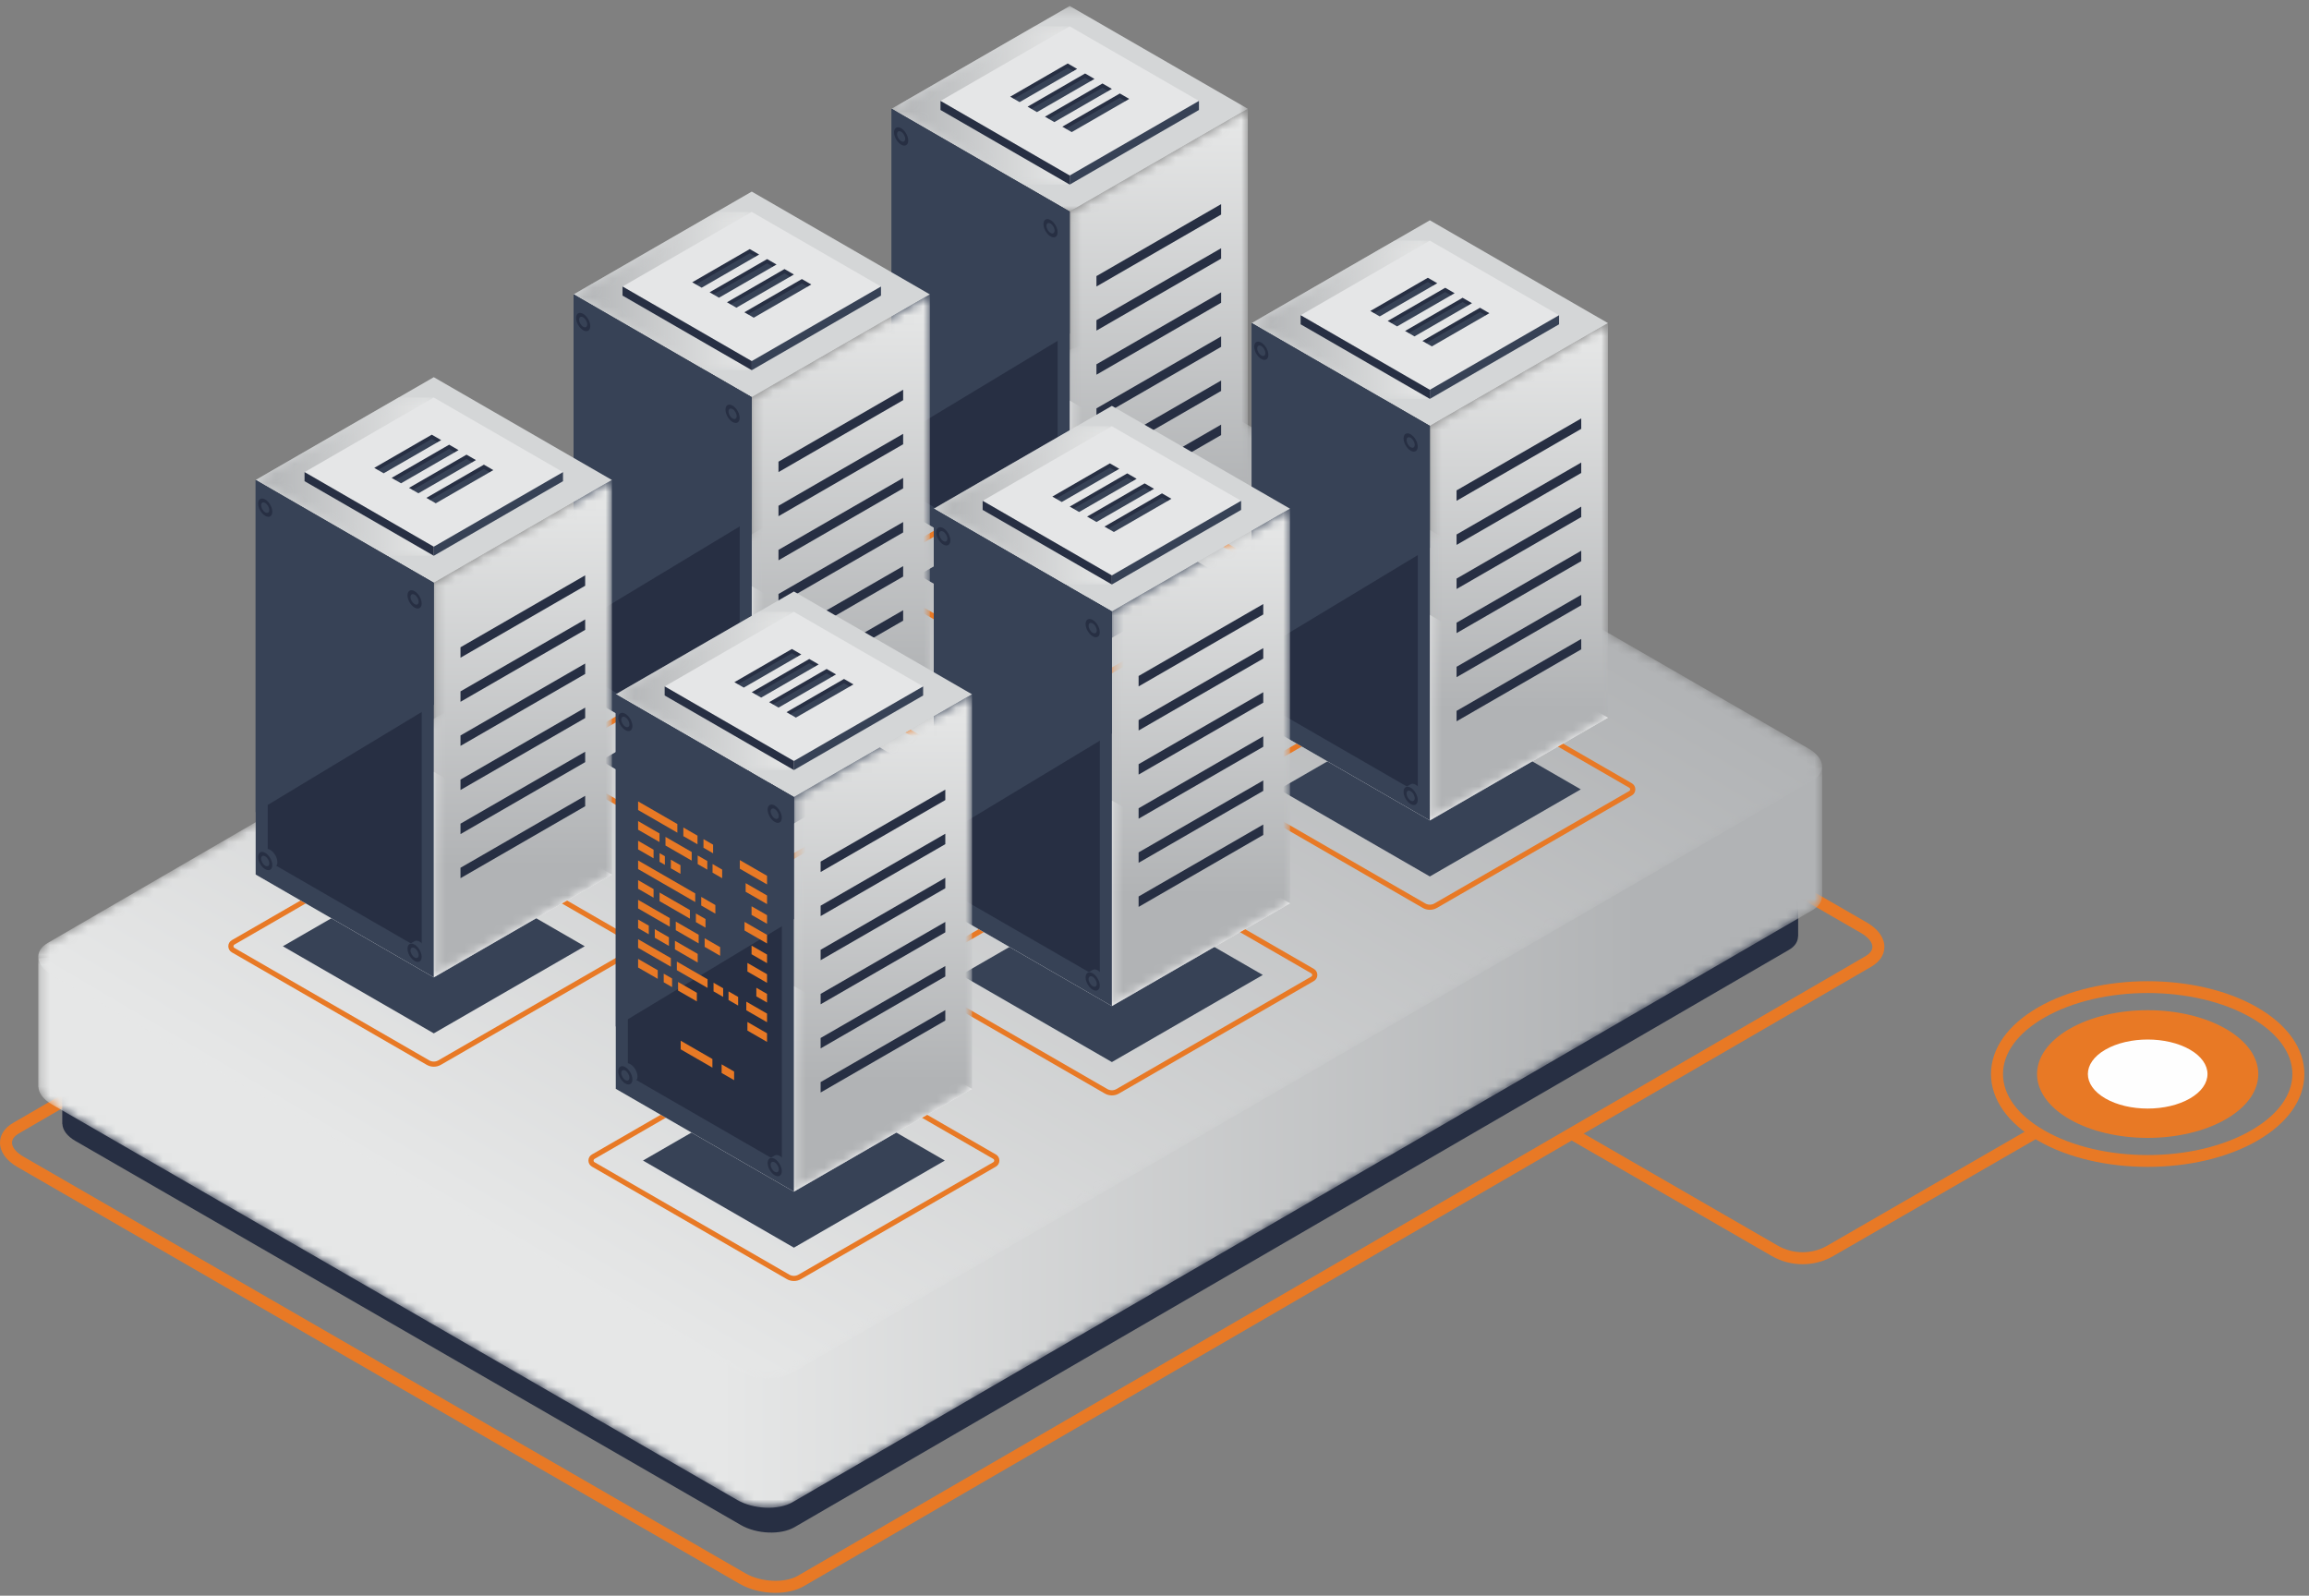 <?xml version="1.0" encoding="UTF-8"?>
<svg width="246px" height="170px" viewBox="0 0 246 170" version="1.1" xmlns="http://www.w3.org/2000/svg" xmlns:xlink="http://www.w3.org/1999/xlink">
    <rect x="0" y="0" width="246" height="170" fill="#808080" stroke="none"/>
    <!-- Generator: Sketch 51.3 (57544) - http://www.bohemiancoding.com/sketch -->
    <title>Group 5</title>
    <desc>Created with Sketch.</desc>
    <defs>
        <path d="M109.946,0.919 L25.145,50.223 L0.245,51.844 L0.245,65.544 L0.258,65.543 C0.286,66.193 0.759,66.871 1.684,67.404 L74.707,109.55 C76.45,110.555 79.085,110.664 80.594,109.794 L189.278,46.705 C189.963,46.31 190.28,45.78 190.279,45.225 L190.297,45.224 L190.297,31.524 L170.654,32.803 L115.832,1.163 C114.879,0.613 113.659,0.331 112.502,0.331 C111.544,0.331 110.629,0.524 109.946,0.919" id="path-1"></path>
        <linearGradient x1="89.816%" y1="50%" x2="38.123%" y2="50%" id="linearGradient-3">
            <stop stop-color="#B1B3B5" offset="0%"></stop>
            <stop stop-color="#E6E7E7" offset="100%"></stop>
        </linearGradient>
        <path d="M109.946,1.161 L1.261,64.249 C-0.248,65.12 -0.059,66.642 1.684,67.647 L74.707,109.792 C76.45,110.798 79.085,110.907 80.594,110.036 L189.278,46.948 C190.787,46.077 190.598,44.556 188.856,43.551 L115.832,1.406 C114.879,0.856 113.658,0.574 112.502,0.574 C111.543,0.574 110.629,0.767 109.946,1.161" id="path-4"></path>
        <linearGradient x1="80.113%" y1="19.985%" x2="19.887%" y2="80.015%" id="linearGradient-6">
            <stop stop-color="#B1B3B5" offset="0%"></stop>
            <stop stop-color="#E6E7E7" offset="100%"></stop>
        </linearGradient>
        <polygon id="path-7" points="0.427 0.205 38.378 0.205 38.378 22.108 0.427 22.108"></polygon>
        <polygon id="path-9" points="0.234 11.25 0.234 53.288 19.209 42.337 19.209 0.298"></polygon>
        <linearGradient x1="49.999%" y1="77.663%" x2="49.999%" y2="2.121%" id="linearGradient-11">
            <stop stop-color="#B1B3B5" offset="0%"></stop>
            <stop stop-color="#E6E7E7" offset="100%"></stop>
        </linearGradient>
        <polygon id="path-12" points="19.403 17.314 14.416 17.314 0.427 9.24 15.649 0.455 19.402 0.455"></polygon>
        <linearGradient x1="-0%" y1="50%" x2="99.999%" y2="50%" id="linearGradient-14">
            <stop stop-color="#B1B3B5" offset="0%"></stop>
            <stop stop-color="#E6E7E7" offset="100%"></stop>
        </linearGradient>
        <polygon id="path-15" points="0.222 11.223 0.222 53.261 19.197 42.309 19.197 0.271"></polygon>
        <linearGradient x1="50%" y1="77.663%" x2="50%" y2="2.121%" id="linearGradient-17">
            <stop stop-color="#B1B3B5" offset="0%"></stop>
            <stop stop-color="#E6E7E7" offset="100%"></stop>
        </linearGradient>
        <polygon id="path-18" points="19.391 17.287 14.404 17.287 0.415 9.212 15.637 0.427 19.391 0.427"></polygon>
        <linearGradient x1="0.002%" y1="50%" x2="100.001%" y2="50%" id="linearGradient-20">
            <stop stop-color="#B1B3B5" offset="0%"></stop>
            <stop stop-color="#E6E7E7" offset="100%"></stop>
        </linearGradient>
        <polygon id="path-21" points="0.21 11.194 0.21 53.234 19.186 42.282 19.186 0.243"></polygon>
        <linearGradient x1="49.998%" y1="77.663%" x2="49.998%" y2="2.121%" id="linearGradient-23">
            <stop stop-color="#B1B3B5" offset="0%"></stop>
            <stop stop-color="#E6E7E7" offset="100%"></stop>
        </linearGradient>
        <polygon id="path-24" points="19.379 17.259 14.393 17.259 0.403 9.185 15.625 0.4 19.379 0.4"></polygon>
        <linearGradient x1="0%" y1="50%" x2="100%" y2="50%" id="linearGradient-26">
            <stop stop-color="#B1B3B5" offset="0%"></stop>
            <stop stop-color="#E6E7E7" offset="100%"></stop>
        </linearGradient>
        <polygon id="path-27" points="0.264 11.087 0.264 53.126 19.238 42.174 19.238 0.135"></polygon>
        <linearGradient x1="50%" y1="77.664%" x2="50%" y2="2.121%" id="linearGradient-29">
            <stop stop-color="#B1B3B5" offset="0%"></stop>
            <stop stop-color="#E6E7E7" offset="100%"></stop>
        </linearGradient>
        <polygon id="path-30" points="19.433 17.151 14.446 17.151 0.456 9.077 15.679 0.292 19.432 0.292"></polygon>
        <linearGradient x1="0.002%" y1="50.001%" x2="99.998%" y2="50.001%" id="linearGradient-32">
            <stop stop-color="#B1B3B5" offset="0%"></stop>
            <stop stop-color="#E6E7E7" offset="100%"></stop>
        </linearGradient>
        <polygon id="path-33" points="0.252 11.059 0.252 53.098 19.227 42.146 19.227 0.108"></polygon>
        <linearGradient x1="50%" y1="77.664%" x2="50%" y2="2.121%" id="linearGradient-35">
            <stop stop-color="#B1B3B5" offset="0%"></stop>
            <stop stop-color="#E6E7E7" offset="100%"></stop>
        </linearGradient>
        <polygon id="path-36" points="19.421 17.124 14.434 17.124 0.445 9.05 15.667 0.264 19.42 0.264"></polygon>
        <linearGradient x1="0%" y1="50.001%" x2="100%" y2="50.001%" id="linearGradient-38">
            <stop stop-color="#B1B3B5" offset="0%"></stop>
            <stop stop-color="#E6E7E7" offset="100%"></stop>
        </linearGradient>
        <polygon id="path-39" points="0.24 11.032 0.24 53.071 19.215 42.12 19.215 0.081"></polygon>
        <linearGradient x1="49.999%" y1="77.663%" x2="49.999%" y2="2.12%" id="linearGradient-41">
            <stop stop-color="#B1B3B5" offset="0%"></stop>
            <stop stop-color="#E6E7E7" offset="100%"></stop>
        </linearGradient>
        <polygon id="path-42" points="19.408 17.096 14.423 17.096 0.433 9.022 15.655 0.237 19.408 0.237"></polygon>
        <linearGradient x1="-0.001%" y1="50.001%" x2="100.002%" y2="50.001%" id="linearGradient-44">
            <stop stop-color="#B1B3B5" offset="0%"></stop>
            <stop stop-color="#E6E7E7" offset="100%"></stop>
        </linearGradient>
    </defs>
    <g id="Page-1" stroke="none" stroke-width="1" fill="none" fill-rule="evenodd">
        <g id="Insight-Webpage-Update_v4" transform="translate(-597, -1108)">
            <g id="Group-5" transform="translate(597, 1108)">
                <g id="Group-576">
                    <g id="Group-15" transform="translate(0, 52.81)">
                        <path d="M118.134,1.395 C117.237,1.395 116.388,1.569 115.768,1.927 L2.033,67.93 C1.688,68.129 1.278,68.464 1.278,68.932 C1.278,69.421 1.726,69.971 2.477,70.405 L79.43,114.817 C81.059,115.758 83.606,115.876 84.994,115.076 L198.73,49.072 C199.075,48.873 199.485,48.538 199.484,48.069 C199.484,47.581 199.036,47.031 198.285,46.598 L121.332,2.184 C120.431,1.663 119.247,1.395 118.134,1.395 M82.614,116.889 C81.287,116.889 79.898,116.563 78.791,115.924 L1.838,71.511 C0.67,70.837 0,69.897 0,68.932 C0,68.091 0.495,67.343 1.392,66.825 L115.127,0.821 C116.922,-0.215 119.929,-0.102 121.971,1.077 L198.924,45.491 C200.093,46.165 200.762,47.105 200.762,48.069 C200.763,48.911 200.268,49.659 199.37,50.178 L85.634,116.182 C84.812,116.656 83.736,116.889 82.614,116.889" id="Fill-1" fill="#E87925"></path>
                        <path d="M192.043,81.878 C190.909,81.878 189.774,81.586 188.762,81.002 L167.005,68.446 L167.644,67.339 L189.401,79.896 C191.031,80.836 193.055,80.836 194.685,79.896 L216.696,67.192 L217.335,68.298 L195.324,81.002 C194.312,81.586 193.177,81.878 192.043,81.878" id="Fill-3" fill="#E87925"></path>
                        <path d="M237.147,66.427 C232.545,69.083 225.083,69.083 220.48,66.427 C215.876,63.77 215.876,59.464 220.48,56.807 C225.082,54.15 232.544,54.15 237.147,56.807 C241.75,59.464 241.751,63.771 237.147,66.427" id="Fill-5" fill="#E87925"></path>
                        <path d="M233.319,64.217 C230.831,65.654 226.796,65.654 224.307,64.217 C221.819,62.781 221.819,60.452 224.307,59.016 C226.796,57.58 230.831,57.58 233.319,59.016 C235.808,60.453 235.808,62.782 233.319,64.217" id="Fill-7" fill="#FEFEFE"></path>
                        <path d="M228.813,52.985 C224.818,52.985 220.823,53.863 217.781,55.619 C214.955,57.25 213.398,59.38 213.399,61.618 C213.399,63.855 214.955,65.985 217.782,67.615 C223.864,71.125 233.763,71.126 239.846,67.616 C242.672,65.985 244.228,63.855 244.228,61.618 C244.228,59.38 242.671,57.25 239.846,55.619 C236.803,53.863 232.808,52.985 228.813,52.985 M228.814,71.507 C224.587,71.507 220.36,70.579 217.143,68.722 C213.904,66.853 212.121,64.33 212.121,61.618 C212.12,58.905 213.904,56.382 217.142,54.513 C223.578,50.799 234.049,50.798 240.484,54.513 C243.722,56.381 245.506,58.905 245.506,61.618 C245.506,64.33 243.723,66.854 240.484,68.723 C237.267,70.579 233.041,71.507 228.814,71.507" id="Fill-9" fill="#E87925"></path>
                        <path d="M6.634,63.8 L30.808,62.225 L113.567,14.099 C115.032,13.254 117.591,13.36 119.282,14.336 L172.506,45.054 L191.575,43.812 L191.575,46.951 L191.559,46.952 C191.559,47.491 191.252,48.005 190.587,48.389 L84.64,109.897 C83.175,110.743 80.617,110.637 78.925,109.661 L8.031,68.744 C7.133,68.227 6.673,67.568 6.647,66.938 L6.634,66.938 L6.634,63.8 Z" id="Fill-11" fill="#272F43"></path>
                        <path d="M84.64,106.796 L190.587,45.289 C192.052,44.443 191.868,42.966 190.176,41.99 L119.282,1.073 C117.59,0.097 115.032,-0.009 113.567,0.836 L7.62,62.345 C6.155,63.19 6.339,64.667 8.031,65.643 L78.925,106.56 C80.616,107.536 83.175,107.642 84.64,106.796" id="Fill-13" fill="#374256"></path>
                    </g>
                    <g id="Group-18" transform="translate(3.834, 50.255)">
                        <mask id="mask-2" fill="white">
                            <use xlink:href="#path-1"></use>
                        </mask>
                        <g id="Clip-17"></g>
                        <path d="M109.946,0.919 L25.145,50.223 L0.245,51.844 L0.245,65.544 L0.258,65.543 C0.286,66.193 0.759,66.871 1.684,67.404 L74.707,109.55 C76.45,110.555 79.085,110.664 80.594,109.794 L189.278,46.705 C189.963,46.31 190.28,45.78 190.279,45.225 L190.297,45.224 L190.297,31.524 L170.654,32.803 L115.832,1.163 C114.879,0.613 113.659,0.331 112.502,0.331 C111.544,0.331 110.629,0.524 109.946,0.919" id="Fill-16" fill="url(#linearGradient-3)" mask="url(#mask-2)"></path>
                    </g>
                    <g id="Group-21" transform="translate(3.834, 36.203)">
                        <mask id="mask-5" fill="white">
                            <use xlink:href="#path-4"></use>
                        </mask>
                        <g id="Clip-20"></g>
                        <path d="M109.946,1.161 L1.261,64.249 C-0.248,65.12 -0.059,66.642 1.684,67.647 L74.707,109.792 C76.45,110.798 79.085,110.907 80.594,110.036 L189.278,46.948 C190.787,46.077 190.598,44.556 188.856,43.551 L115.832,1.406 C114.879,0.856 113.658,0.574 112.502,0.574 C111.543,0.574 110.629,0.767 109.946,1.161" id="Fill-19" fill="url(#linearGradient-6)" mask="url(#mask-5)"></path>
                    </g>
                    <g id="Group-31" transform="translate(92.01, 0.434)">
                        <g id="Group-24" transform="translate(2.556, 0)">
                            <mask id="mask-8" fill="white">
                                <use xlink:href="#path-7"></use>
                            </mask>
                            <g id="Clip-23"></g>
                            <polygon id="Fill-22" fill="#D4D6D7" mask="url(#mask-8)" points="19.402 22.108 0.427 11.157 19.402 0.205 38.378 11.157"></polygon>
                        </g>
                        <path d="M21.958,48.547 C21.791,48.547 21.624,48.589 21.475,48.676 L0.717,60.656 C0.626,60.709 0.616,60.796 0.616,60.831 C0.616,60.866 0.626,60.953 0.717,61.006 L21.476,72.988 C21.774,73.16 22.144,73.159 22.441,72.988 L43.199,61.007 C43.291,60.954 43.3,60.867 43.3,60.831 C43.3,60.797 43.291,60.709 43.199,60.656 L22.44,48.676 C22.292,48.589 22.124,48.547 21.958,48.547 M21.958,73.664 C21.696,73.664 21.435,73.597 21.201,73.462 L0.443,61.481 C0.207,61.346 0.067,61.102 0.067,60.831 C0.067,60.56 0.207,60.317 0.443,60.182 L21.201,48.201 C21.668,47.931 22.248,47.931 22.715,48.201 L43.474,60.182 C43.709,60.318 43.849,60.561 43.849,60.831 C43.849,61.103 43.709,61.346 43.474,61.482 L22.716,73.462 C22.482,73.597 22.22,73.664 21.958,73.664" id="Fill-25" fill="#E87925"></path>
                        <polygon id="Fill-27" fill="#374256" points="21.958 70.111 5.879 60.831 21.958 51.552 38.037 60.832"></polygon>
                        <polygon id="Fill-29" fill="#FEFEFE" points="21.958 64.147 2.982 53.195 21.958 42.243 40.934 53.195"></polygon>
                    </g>
                    <g id="Group-34" transform="translate(113.735, 11.292)">
                        <mask id="mask-10" fill="white">
                            <use xlink:href="#path-9"></use>
                        </mask>
                        <g id="Clip-33"></g>
                        <polygon id="Fill-32" fill="url(#linearGradient-11)" mask="url(#mask-10)" points="0.234 11.25 0.234 53.288 19.209 42.337 19.209 0.298"></polygon>
                    </g>
                    <g id="Group-110" transform="translate(58.145, 2.35)">
                        <polygon id="Fill-35" fill="#374256" points="36.848 9.24 36.848 51.278 55.823 62.231 55.823 20.192"></polygon>
                        <polygon id="Fill-37" fill="#272F43" points="38.133 12.03 38.133 49.815 54.538 59.283 54.538 21.497"></polygon>
                        <polygon id="Fill-39" fill="#272F43" points="71.952 19.397 71.952 20.508 58.67 28.174 58.67 27.064"></polygon>
                        <polygon id="Fill-41" fill="#272F43" points="71.952 24.096 71.952 25.206 58.67 32.872 58.67 31.762"></polygon>
                        <polygon id="Fill-43" fill="#272F43" points="71.952 28.794 71.952 29.905 58.67 37.571 58.67 36.46"></polygon>
                        <polygon id="Fill-45" fill="#272F43" points="71.952 33.492 71.952 34.603 58.67 42.269 58.67 41.158"></polygon>
                        <polygon id="Fill-47" fill="#272F43" points="71.952 38.19 71.952 39.301 58.67 46.967 58.67 45.856"></polygon>
                        <polygon id="Fill-49" fill="#272F43" points="71.952 42.888 71.952 43.999 58.67 51.665 58.67 50.555"></polygon>
                        <g id="Group-53" transform="translate(36.421, 0)">
                            <mask id="mask-13" fill="white">
                                <use xlink:href="#path-12"></use>
                            </mask>
                            <g id="Clip-52"></g>
                            <polygon id="Fill-51" fill="url(#linearGradient-14)" mask="url(#mask-13)" points="19.403 17.314 14.416 17.314 0.427 9.24 15.649 0.455 19.402 0.455"></polygon>
                        </g>
                        <polygon id="Fill-54" fill="#E5E6E7" points="55.823 16.348 42.055 8.401 55.823 0.455 69.592 8.402"></polygon>
                        <polygon id="Fill-56" fill="#374256" points="69.591 8.402 69.591 9.368 55.823 17.314 55.823 16.348"></polygon>
                        <polygon id="Fill-58" fill="#272F43" points="42.055 8.401 42.055 9.367 55.823 17.314 55.823 16.348"></polygon>
                        <polygon id="Fill-60" fill="#374256" points="50.483 8.528 49.873 8.176 49.924 7.891 55.58 4.601 56.365 4.974 56.219 5.218"></polygon>
                        <polygon id="Fill-62" fill="#272F43" points="55.61 4.867 56.219 5.218 56.612 4.991 55.61 4.413 49.481 7.95 49.874 8.177"></polygon>
                        <polygon id="Fill-64" fill="#374256" points="52.334 9.594 51.724 9.241 51.775 8.956 57.431 5.665 58.217 6.04 58.07 6.282"></polygon>
                        <polygon id="Fill-66" fill="#272F43" points="57.461 5.932 58.07 6.283 58.463 6.056 57.461 5.478 51.333 9.015 51.725 9.242"></polygon>
                        <polygon id="Fill-68" fill="#374256" points="54.185 10.658 53.575 10.306 53.626 10.021 59.282 6.73 60.067 7.105 59.921 7.348"></polygon>
                        <polygon id="Fill-70" fill="#272F43" points="59.312 6.996 59.921 7.348 60.314 7.121 59.312 6.543 53.183 10.08 53.576 10.307"></polygon>
                        <polygon id="Fill-72" fill="#374256" points="56.036 11.723 55.426 11.371 55.476 11.086 61.133 7.795 61.918 8.169 61.772 8.413"></polygon>
                        <polygon id="Fill-74" fill="#272F43" points="61.163 8.061 61.772 8.413 62.165 8.186 61.163 7.608 55.034 11.145 55.427 11.372"></polygon>
                        <polygon id="Fill-76" fill="#374256" points="36.848 44.636 55.823 33.182 55.823 20.192 36.848 9.24"></polygon>
                        <path d="M55.072,22.083 C55.072,21.601 54.734,21.016 54.316,20.775 C54.107,20.654 53.917,20.644 53.78,20.724 L53.78,20.723 L53.246,21.036 L53.576,21.048 C53.567,21.098 53.562,21.152 53.562,21.211 C53.562,21.692 53.9,22.278 54.316,22.518 C54.372,22.55 54.426,22.575 54.478,22.591 L54.324,22.879 L54.847,22.573 L54.847,22.573 C54.986,22.495 55.072,22.325 55.072,22.083" id="Fill-78" fill="#374256"></path>
                        <path d="M54.533,22.397 C54.533,22.879 54.195,23.074 53.778,22.833 C53.362,22.593 53.024,22.007 53.024,21.526 C53.024,21.044 53.362,20.849 53.778,21.09 C54.195,21.33 54.533,21.916 54.533,22.397" id="Fill-80" fill="#272F43"></path>
                        <path d="M54.213,22.212 C54.213,22.489 54.018,22.601 53.778,22.463 C53.539,22.324 53.344,21.988 53.344,21.711 C53.344,21.434 53.539,21.321 53.778,21.46 C54.018,21.599 54.213,21.935 54.213,22.212" id="Fill-82" fill="#374256"></path>
                        <path d="M39.157,12.308 C39.157,11.826 38.819,11.241 38.402,11 C38.192,10.879 38.002,10.869 37.866,10.949 L37.331,11.261 L37.662,11.273 C37.652,11.323 37.647,11.377 37.647,11.436 C37.647,11.917 37.985,12.503 38.402,12.744 C38.457,12.775 38.512,12.8 38.563,12.816 L38.41,13.104 L38.933,12.798 C39.071,12.72 39.157,12.55 39.157,12.308" id="Fill-84" fill="#374256"></path>
                        <path d="M38.619,12.622 C38.619,13.104 38.281,13.299 37.864,13.058 C37.447,12.818 37.109,12.232 37.109,11.751 C37.109,11.27 37.447,11.074 37.864,11.315 C38.281,11.556 38.619,12.141 38.619,12.622" id="Fill-86" fill="#272F43"></path>
                        <path d="M38.298,12.437 C38.298,12.715 38.103,12.826 37.864,12.688 C37.624,12.55 37.429,12.213 37.429,11.936 C37.429,11.659 37.624,11.546 37.864,11.685 C38.103,11.824 38.298,12.16 38.298,12.437" id="Fill-88" fill="#374256"></path>
                        <path d="M55.072,59.731 C55.072,59.25 54.734,58.665 54.316,58.424 C54.107,58.303 53.917,58.292 53.78,58.373 L53.78,58.372 L53.246,58.685 L53.576,58.697 C53.567,58.746 53.562,58.801 53.562,58.86 C53.562,59.341 53.9,59.926 54.316,60.167 C54.372,60.199 54.426,60.223 54.478,60.24 L54.324,60.527 L54.847,60.222 L54.847,60.221 C54.986,60.143 55.072,59.973 55.072,59.731" id="Fill-90" fill="#374256"></path>
                        <path d="M54.533,60.046 C54.533,60.527 54.195,60.723 53.778,60.482 C53.362,60.241 53.024,59.656 53.024,59.175 C53.024,58.694 53.362,58.498 53.778,58.739 C54.195,58.979 54.533,59.565 54.533,60.046" id="Fill-92" fill="#272F43"></path>
                        <path d="M54.213,59.861 C54.213,60.138 54.018,60.249 53.778,60.111 C53.539,59.973 53.344,59.636 53.344,59.36 C53.344,59.082 53.539,58.97 53.778,59.109 C54.018,59.247 54.213,59.584 54.213,59.861" id="Fill-94" fill="#374256"></path>
                        <path d="M39.157,49.956 C39.157,49.475 38.819,48.89 38.402,48.649 C38.192,48.528 38.002,48.517 37.866,48.598 L37.331,48.91 L37.662,48.922 C37.652,48.971 37.647,49.026 37.647,49.085 C37.647,49.567 37.985,50.152 38.402,50.393 C38.457,50.424 38.512,50.448 38.563,50.465 L38.41,50.752 L38.933,50.447 C39.071,50.368 39.157,50.199 39.157,49.956" id="Fill-96" fill="#374256"></path>
                        <path d="M38.619,50.271 C38.619,50.752 38.281,50.948 37.864,50.707 C37.447,50.466 37.109,49.881 37.109,49.399 C37.109,48.919 37.447,48.723 37.864,48.964 C38.281,49.205 38.619,49.79 38.619,50.271" id="Fill-98" fill="#272F43"></path>
                        <path d="M38.298,50.086 C38.298,50.363 38.103,50.475 37.864,50.337 C37.624,50.198 37.429,49.861 37.429,49.585 C37.429,49.307 37.624,49.195 37.864,49.334 C38.103,49.472 38.298,49.809 38.298,50.086" id="Fill-100" fill="#374256"></path>
                        <polygon id="Fill-102" fill="#D4D6D7" points="21.947 39.965 2.971 29.014 21.946 18.062 40.922 29.014"></polygon>
                        <path d="M21.946,66.404 C21.779,66.404 21.613,66.447 21.464,66.533 L0.705,78.513 C0.614,78.566 0.604,78.653 0.604,78.688 C0.604,78.723 0.614,78.811 0.705,78.864 L21.464,90.845 C21.762,91.017 22.133,91.016 22.429,90.845 L43.188,78.864 C43.279,78.811 43.289,78.724 43.289,78.689 C43.289,78.654 43.279,78.567 43.188,78.514 L22.429,66.533 C22.28,66.447 22.113,66.404 21.946,66.404 M21.947,91.521 C21.685,91.521 21.423,91.454 21.189,91.319 L0.431,79.338 C0.195,79.203 0.055,78.959 0.055,78.688 C0.055,78.417 0.195,78.174 0.431,78.039 L21.189,66.058 C21.655,65.788 22.236,65.788 22.703,66.058 L43.462,78.039 C43.698,78.175 43.838,78.418 43.838,78.689 C43.838,78.96 43.698,79.203 43.462,79.339 L22.704,91.319 C22.47,91.454 22.209,91.521 21.947,91.521" id="Fill-104" fill="#E87925"></path>
                        <polygon id="Fill-106" fill="#374256" points="21.946 87.969 5.868 78.688 21.946 69.408 38.025 78.689"></polygon>
                        <polygon id="Fill-108" fill="#FEFEFE" points="21.947 82.004 2.971 71.052 21.946 60.101 40.922 71.052"></polygon>
                    </g>
                    <g id="Group-113" transform="translate(79.87, 31.093)">
                        <mask id="mask-16" fill="white">
                            <use xlink:href="#path-15"></use>
                        </mask>
                        <g id="Clip-112"></g>
                        <polygon id="Fill-111" fill="url(#linearGradient-17)" mask="url(#mask-16)" points="0.222 11.223 0.222 53.261 19.197 42.309 19.197 0.271"></polygon>
                    </g>
                    <g id="Group-189" transform="translate(24.281, 22.151)">
                        <polygon id="Fill-114" fill="#374256" points="36.836 9.213 36.836 51.251 55.812 62.203 55.812 20.164"></polygon>
                        <polygon id="Fill-116" fill="#272F43" points="38.121 12.002 38.121 49.788 54.526 59.255 54.526 21.47"></polygon>
                        <polygon id="Fill-118" fill="#272F43" points="71.94 19.37 71.94 20.481 58.658 28.147 58.658 27.036"></polygon>
                        <polygon id="Fill-120" fill="#272F43" points="71.94 24.068 71.94 25.179 58.658 32.845 58.658 31.734"></polygon>
                        <polygon id="Fill-122" fill="#272F43" points="71.94 28.766 71.94 29.877 58.658 37.543 58.658 36.432"></polygon>
                        <polygon id="Fill-124" fill="#272F43" points="71.94 33.465 71.94 34.575 58.658 42.241 58.658 41.131"></polygon>
                        <polygon id="Fill-126" fill="#272F43" points="71.94 38.163 71.94 39.274 58.658 46.94 58.658 45.829"></polygon>
                        <polygon id="Fill-128" fill="#272F43" points="71.94 42.861 71.94 43.972 58.658 51.638 58.658 50.527"></polygon>
                        <g id="Group-132" transform="translate(36.421, 0)">
                            <mask id="mask-19" fill="white">
                                <use xlink:href="#path-18"></use>
                            </mask>
                            <g id="Clip-131"></g>
                            <polygon id="Fill-130" fill="url(#linearGradient-20)" mask="url(#mask-19)" points="19.391 17.287 14.404 17.287 0.415 9.212 15.637 0.427 19.391 0.427"></polygon>
                        </g>
                        <polygon id="Fill-133" fill="#E5E6E7" points="55.811 16.32 42.043 8.374 55.811 0.427 69.58 8.374"></polygon>
                        <polygon id="Fill-135" fill="#374256" points="69.58 8.374 69.58 9.341 55.811 17.287 55.811 16.32"></polygon>
                        <polygon id="Fill-137" fill="#272F43" points="42.043 8.374 42.043 9.341 55.811 17.287 55.811 16.32"></polygon>
                        <polygon id="Fill-139" fill="#374256" points="50.472 8.501 49.861 8.149 49.912 7.863 55.569 4.573 56.354 4.947 56.208 5.19"></polygon>
                        <polygon id="Fill-141" fill="#272F43" points="55.598 4.839 56.207 5.191 56.6 4.964 55.598 4.386 49.47 7.923 49.862 8.15"></polygon>
                        <polygon id="Fill-143" fill="#374256" points="52.322 9.566 51.712 9.214 51.763 8.928 57.419 5.638 58.205 6.012 58.058 6.255"></polygon>
                        <polygon id="Fill-145" fill="#272F43" points="57.449 5.904 58.058 6.255 58.451 6.029 57.449 5.451 51.32 8.988 51.713 9.215"></polygon>
                        <polygon id="Fill-147" fill="#374256" points="54.173 10.631 53.563 10.278 53.614 9.993 59.27 6.703 60.056 7.077 59.909 7.32"></polygon>
                        <polygon id="Fill-149" fill="#272F43" points="59.3 6.969 59.909 7.321 60.302 7.093 59.3 6.515 53.172 10.053 53.564 10.279"></polygon>
                        <polygon id="Fill-151" fill="#374256" points="56.024 11.696 55.414 11.343 55.465 11.058 61.121 7.768 61.906 8.142 61.76 8.385"></polygon>
                        <polygon id="Fill-153" fill="#272F43" points="61.151 8.034 61.76 8.386 62.153 8.158 61.151 7.58 55.022 11.117 55.415 11.345"></polygon>
                        <polygon id="Fill-155" fill="#374256" points="36.836 44.608 55.812 33.155 55.812 20.164 36.836 9.213"></polygon>
                        <path d="M55.06,22.055 C55.06,21.574 54.722,20.989 54.305,20.748 C54.095,20.627 53.905,20.616 53.768,20.697 L53.768,20.696 L53.234,21.009 L53.565,21.021 C53.555,21.07 53.55,21.125 53.55,21.184 C53.55,21.665 53.888,22.25 54.305,22.491 C54.36,22.523 54.414,22.547 54.466,22.564 L54.312,22.851 L54.836,22.546 L54.836,22.545 C54.974,22.467 55.06,22.297 55.06,22.055" id="Fill-157" fill="#374256"></path>
                        <path d="M54.522,22.37 C54.522,22.851 54.184,23.047 53.766,22.806 C53.35,22.565 53.012,21.98 53.012,21.498 C53.012,21.017 53.35,20.822 53.766,21.063 C54.184,21.303 54.522,21.889 54.522,22.37" id="Fill-159" fill="#272F43"></path>
                        <path d="M54.201,22.184 C54.201,22.462 54.007,22.573 53.766,22.435 C53.527,22.297 53.333,21.96 53.333,21.684 C53.333,21.406 53.527,21.294 53.766,21.433 C54.007,21.571 54.201,21.908 54.201,22.184" id="Fill-161" fill="#374256"></path>
                        <path d="M39.145,12.28 C39.145,11.799 38.807,11.214 38.39,10.973 C38.181,10.852 37.991,10.841 37.854,10.922 L37.319,11.234 L37.65,11.245 C37.641,11.295 37.636,11.35 37.636,11.409 C37.636,11.89 37.974,12.476 38.39,12.716 C38.446,12.748 38.5,12.772 38.552,12.789 L38.398,13.076 L38.921,12.771 C39.06,12.692 39.145,12.523 39.145,12.28" id="Fill-163" fill="#374256"></path>
                        <path d="M38.607,12.595 C38.607,13.076 38.269,13.272 37.852,13.031 C37.435,12.79 37.097,12.205 37.097,11.723 C37.097,11.242 37.435,11.047 37.852,11.288 C38.269,11.529 38.607,12.114 38.607,12.595" id="Fill-165" fill="#272F43"></path>
                        <path d="M38.286,12.41 C38.286,12.687 38.092,12.799 37.852,12.661 C37.612,12.522 37.418,12.185 37.418,11.909 C37.418,11.631 37.612,11.519 37.852,11.658 C38.092,11.796 38.286,12.133 38.286,12.41" id="Fill-167" fill="#374256"></path>
                        <path d="M55.06,59.704 C55.06,59.222 54.722,58.637 54.305,58.396 C54.095,58.276 53.905,58.265 53.768,58.345 L53.768,58.345 L53.234,58.658 L53.565,58.669 C53.555,58.719 53.55,58.773 53.55,58.833 C53.55,59.314 53.888,59.899 54.305,60.14 C54.36,60.171 54.414,60.196 54.466,60.212 L54.312,60.5 L54.836,60.194 L54.836,60.194 C54.974,60.116 55.06,59.946 55.06,59.704" id="Fill-169" fill="#374256"></path>
                        <path d="M54.522,60.018 C54.522,60.5 54.184,60.695 53.766,60.455 C53.35,60.214 53.012,59.629 53.012,59.147 C53.012,58.666 53.35,58.471 53.766,58.711 C54.184,58.952 54.522,59.537 54.522,60.018" id="Fill-171" fill="#272F43"></path>
                        <path d="M54.201,59.834 C54.201,60.11 54.007,60.222 53.766,60.084 C53.527,59.946 53.333,59.609 53.333,59.332 C53.333,59.055 53.527,58.943 53.766,59.081 C54.007,59.22 54.201,59.556 54.201,59.834" id="Fill-173" fill="#374256"></path>
                        <path d="M39.145,49.929 C39.145,49.447 38.807,48.862 38.39,48.621 C38.181,48.501 37.991,48.49 37.854,48.57 L37.319,48.883 L37.65,48.894 C37.641,48.944 37.636,48.999 37.636,49.058 C37.636,49.539 37.974,50.124 38.39,50.365 C38.446,50.396 38.5,50.421 38.552,50.437 L38.398,50.725 L38.921,50.419 C39.06,50.341 39.145,50.172 39.145,49.929" id="Fill-175" fill="#374256"></path>
                        <path d="M38.607,50.244 C38.607,50.725 38.269,50.92 37.852,50.68 C37.435,50.439 37.097,49.854 37.097,49.372 C37.097,48.891 37.435,48.696 37.852,48.936 C38.269,49.177 38.607,49.762 38.607,50.244" id="Fill-177" fill="#272F43"></path>
                        <path d="M38.286,50.059 C38.286,50.336 38.092,50.448 37.852,50.31 C37.612,50.171 37.418,49.834 37.418,49.557 C37.418,49.28 37.612,49.168 37.852,49.306 C38.092,49.445 38.286,49.781 38.286,50.059" id="Fill-179" fill="#374256"></path>
                        <polygon id="Fill-181" fill="#D4D6D7" points="21.935 39.938 2.959 28.986 21.934 18.034 40.91 28.986"></polygon>
                        <path d="M21.934,66.377 C21.767,66.377 21.601,66.419 21.452,66.505 L0.693,78.485 C0.602,78.538 0.592,78.626 0.592,78.66 C0.592,78.696 0.602,78.784 0.693,78.836 L21.452,90.818 C21.75,90.989 22.121,90.989 22.417,90.818 L43.176,78.837 C43.267,78.784 43.277,78.696 43.277,78.661 C43.277,78.627 43.267,78.539 43.176,78.486 L22.417,66.505 C22.268,66.419 22.101,66.377 21.934,66.377 M21.935,91.494 C21.673,91.494 21.412,91.427 21.178,91.292 L0.419,79.311 C0.184,79.175 0.043,78.932 0.043,78.66 C0.043,78.39 0.184,78.147 0.419,78.012 L21.177,66.031 C21.644,65.761 22.225,65.761 22.691,66.031 L43.451,78.012 C43.686,78.148 43.826,78.39 43.826,78.661 C43.826,78.933 43.686,79.175 43.451,79.311 L22.692,91.292 C22.458,91.427 22.197,91.494 21.935,91.494" id="Fill-183" fill="#E87925"></path>
                        <polygon id="Fill-185" fill="#374256" points="21.935 87.941 5.855 78.662 21.934 69.381 38.014 78.662"></polygon>
                        <polygon id="Fill-187" fill="#FEFEFE" points="21.935 81.977 2.959 71.025 21.934 60.073 40.91 71.025"></polygon>
                    </g>
                    <g id="Group-192" transform="translate(46.005, 50.894)">
                        <mask id="mask-22" fill="white">
                            <use xlink:href="#path-21"></use>
                        </mask>
                        <g id="Clip-191"></g>
                        <polygon id="Fill-190" fill="url(#linearGradient-23)" mask="url(#mask-22)" points="0.21 11.194 0.21 53.234 19.186 42.282 19.186 0.243"></polygon>
                    </g>
                    <g id="Group-268" transform="translate(26.836, 23.428)">
                        <polygon id="Fill-193" fill="#374256" points="0.403 27.708 0.403 69.747 19.379 80.699 19.379 38.66"></polygon>
                        <polygon id="Fill-195" fill="#272F43" points="1.689 30.498 1.689 68.284 18.093 77.752 18.093 39.966"></polygon>
                        <polygon id="Fill-197" fill="#272F43" points="35.508 37.866 35.508 38.977 22.225 46.643 22.225 45.532"></polygon>
                        <polygon id="Fill-199" fill="#272F43" points="35.508 42.564 35.508 43.675 22.225 51.341 22.225 50.23"></polygon>
                        <polygon id="Fill-201" fill="#272F43" points="35.508 47.262 35.508 48.373 22.225 56.039 22.225 54.928"></polygon>
                        <polygon id="Fill-203" fill="#272F43" points="35.508 51.96 35.508 53.071 22.225 60.737 22.225 59.627"></polygon>
                        <polygon id="Fill-205" fill="#272F43" points="35.508 56.659 35.508 57.769 22.225 65.436 22.225 64.325"></polygon>
                        <polygon id="Fill-207" fill="#272F43" points="35.508 61.357 35.508 62.468 22.225 70.134 22.225 69.023"></polygon>
                        <g id="Group-211" transform="translate(0, 18.523)">
                            <mask id="mask-25" fill="white">
                                <use xlink:href="#path-24"></use>
                            </mask>
                            <g id="Clip-210"></g>
                            <polygon id="Fill-209" fill="url(#linearGradient-26)" mask="url(#mask-25)" points="19.379 17.259 14.393 17.259 0.403 9.185 15.625 0.4 19.379 0.4"></polygon>
                        </g>
                        <polygon id="Fill-212" fill="#E5E6E7" points="19.379 34.816 5.611 26.87 19.379 18.923 33.147 26.87"></polygon>
                        <polygon id="Fill-214" fill="#374256" points="33.147 26.87 33.147 27.837 19.379 35.782 19.379 34.816"></polygon>
                        <polygon id="Fill-216" fill="#272F43" points="5.611 26.87 5.611 27.837 19.379 35.782 19.379 34.816"></polygon>
                        <polygon id="Fill-218" fill="#374256" points="14.039 26.997 13.429 26.645 13.479 26.359 19.136 23.069 19.921 23.443 19.775 23.686"></polygon>
                        <polygon id="Fill-220" fill="#272F43" points="19.166 23.335 19.775 23.687 20.168 23.46 19.166 22.882 13.037 26.418 13.43 26.646"></polygon>
                        <polygon id="Fill-222" fill="#374256" points="15.89 28.062 15.28 27.71 15.33 27.424 20.987 24.134 21.772 24.508 21.626 24.751"></polygon>
                        <polygon id="Fill-224" fill="#272F43" points="21.017 24.4 21.626 24.751 22.019 24.525 21.017 23.947 14.888 27.484 15.281 27.711"></polygon>
                        <polygon id="Fill-226" fill="#374256" points="17.741 29.127 17.131 28.774 17.181 28.489 22.838 25.199 23.623 25.573 23.477 25.816"></polygon>
                        <polygon id="Fill-228" fill="#272F43" points="22.868 25.465 23.477 25.817 23.87 25.589 22.868 25.011 16.739 28.549 17.132 28.775"></polygon>
                        <polygon id="Fill-230" fill="#374256" points="19.592 30.192 18.982 29.839 19.032 29.554 24.689 26.263 25.474 26.638 25.328 26.881"></polygon>
                        <polygon id="Fill-232" fill="#272F43" points="24.719 26.53 25.327 26.881 25.72 26.654 24.719 26.076 18.59 29.613 18.983 29.841"></polygon>
                        <polygon id="Fill-234" fill="#374256" points="0.403 63.104 19.379 51.651 19.379 38.66 0.403 27.709"></polygon>
                        <path d="M18.627,40.551 C18.627,40.07 18.289,39.485 17.872,39.244 C17.662,39.123 17.473,39.112 17.336,39.193 L17.336,39.192 L16.802,39.505 L17.132,39.516 C17.122,39.566 17.117,39.621 17.117,39.68 C17.117,40.161 17.455,40.746 17.872,40.987 C17.928,41.019 17.982,41.043 18.034,41.06 L17.88,41.347 L18.403,41.042 L18.403,41.041 C18.542,40.963 18.627,40.793 18.627,40.551" id="Fill-236" fill="#374256"></path>
                        <path d="M18.089,40.866 C18.089,41.347 17.751,41.543 17.334,41.302 C16.917,41.061 16.579,40.476 16.579,39.994 C16.579,39.513 16.917,39.318 17.334,39.558 C17.751,39.799 18.089,40.385 18.089,40.866" id="Fill-238" fill="#272F43"></path>
                        <path d="M17.769,40.68 C17.769,40.957 17.574,41.069 17.334,40.931 C17.094,40.793 16.9,40.456 16.9,40.18 C16.9,39.902 17.094,39.79 17.334,39.928 C17.574,40.067 17.769,40.404 17.769,40.68" id="Fill-240" fill="#374256"></path>
                        <path d="M2.713,30.776 C2.713,30.295 2.375,29.709 1.957,29.469 C1.748,29.348 1.558,29.337 1.421,29.418 L0.887,29.73 L1.218,29.741 C1.208,29.791 1.203,29.846 1.203,29.905 C1.203,30.386 1.541,30.972 1.957,31.212 C2.013,31.244 2.067,31.268 2.119,31.285 L1.965,31.572 L2.488,31.267 L2.488,31.266 C2.627,31.188 2.713,31.018 2.713,30.776" id="Fill-242" fill="#374256"></path>
                        <path d="M2.175,31.091 C2.175,31.572 1.837,31.768 1.419,31.527 C1.003,31.286 0.665,30.701 0.665,30.219 C0.665,29.738 1.003,29.543 1.419,29.784 C1.837,30.024 2.175,30.61 2.175,31.091" id="Fill-244" fill="#272F43"></path>
                        <path d="M1.854,30.906 C1.854,31.183 1.66,31.295 1.419,31.157 C1.18,31.018 0.985,30.681 0.985,30.404 C0.985,30.127 1.18,30.015 1.419,30.153 C1.66,30.292 1.854,30.629 1.854,30.906" id="Fill-246" fill="#374256"></path>
                        <path d="M18.627,78.2 C18.627,77.718 18.289,77.133 17.872,76.892 C17.662,76.772 17.473,76.761 17.336,76.841 L17.336,76.841 L16.802,77.154 L17.132,77.165 C17.122,77.215 17.117,77.269 17.117,77.329 C17.117,77.81 17.455,78.395 17.872,78.635 C17.928,78.667 17.982,78.692 18.034,78.708 L17.88,78.996 L18.403,78.69 L18.403,78.69 C18.542,78.612 18.627,78.442 18.627,78.2" id="Fill-248" fill="#374256"></path>
                        <path d="M18.089,78.514 C18.089,78.996 17.751,79.191 17.334,78.95 C16.917,78.71 16.579,78.125 16.579,77.643 C16.579,77.161 16.917,76.967 17.334,77.207 C17.751,77.448 18.089,78.033 18.089,78.514" id="Fill-250" fill="#272F43"></path>
                        <path d="M17.769,78.33 C17.769,78.606 17.574,78.718 17.334,78.58 C17.094,78.441 16.9,78.105 16.9,77.828 C16.9,77.551 17.094,77.439 17.334,77.577 C17.574,77.716 17.769,78.052 17.769,78.33" id="Fill-252" fill="#374256"></path>
                        <path d="M2.713,68.425 C2.713,67.943 2.375,67.358 1.957,67.117 C1.748,66.997 1.558,66.986 1.421,67.066 L0.887,67.379 L1.218,67.39 C1.208,67.441 1.203,67.495 1.203,67.554 C1.203,68.035 1.541,68.62 1.957,68.861 C2.013,68.892 2.067,68.917 2.119,68.933 L1.965,69.221 L2.488,68.915 C2.627,68.837 2.713,68.668 2.713,68.425" id="Fill-254" fill="#374256"></path>
                        <path d="M2.175,68.74 C2.175,69.221 1.837,69.416 1.419,69.175 C1.003,68.935 0.665,68.35 0.665,67.868 C0.665,67.387 1.003,67.191 1.419,67.432 C1.837,67.673 2.175,68.258 2.175,68.74" id="Fill-256" fill="#272F43"></path>
                        <path d="M1.854,68.555 C1.854,68.832 1.66,68.944 1.419,68.806 C1.18,68.667 0.985,68.33 0.985,68.053 C0.985,67.776 1.18,67.664 1.419,67.802 C1.66,67.941 1.854,68.277 1.854,68.555" id="Fill-258" fill="#374256"></path>
                        <polygon id="Fill-260" fill="#D4D6D7" points="125.5 21.946 106.524 10.994 125.499 0.042 144.475 10.994"></polygon>
                        <path d="M125.499,48.384 C125.333,48.384 125.166,48.427 125.017,48.513 L104.258,60.493 C104.167,60.546 104.157,60.634 104.157,60.668 C104.157,60.703 104.167,60.791 104.258,60.844 L125.017,72.825 C125.315,72.997 125.686,72.996 125.982,72.825 L146.741,60.844 C146.832,60.791 146.842,60.704 146.842,60.669 C146.842,60.634 146.832,60.547 146.741,60.494 L125.982,48.513 C125.833,48.427 125.666,48.384 125.499,48.384 M125.5,73.501 C125.238,73.501 124.977,73.434 124.742,73.299 L103.984,61.318 C103.749,61.183 103.608,60.939 103.608,60.668 C103.608,60.397 103.749,60.154 103.984,60.019 L124.742,48.038 C125.209,47.769 125.79,47.769 126.256,48.038 L147.016,60.019 C147.251,60.155 147.391,60.398 147.391,60.669 C147.391,60.94 147.251,61.183 147.016,61.319 L126.257,73.299 C126.023,73.434 125.762,73.501 125.5,73.501" id="Fill-262" fill="#E87925"></path>
                        <polygon id="Fill-264" fill="#374256" points="125.5 69.949 109.42 60.669 125.499 51.389 141.579 60.669"></polygon>
                        <polygon id="Fill-266" fill="#FEFEFE" points="125.5 63.984 106.524 53.032 125.499 42.081 144.475 53.032"></polygon>
                    </g>
                    <g id="Group-271" transform="translate(152.073, 34.287)">
                        <mask id="mask-28" fill="white">
                            <use xlink:href="#path-27"></use>
                        </mask>
                        <g id="Clip-270"></g>
                        <polygon id="Fill-269" fill="url(#linearGradient-29)" mask="url(#mask-28)" points="0.264 11.087 0.264 53.126 19.238 42.174 19.238 0.135"></polygon>
                    </g>
                    <g id="Group-347" transform="translate(96.483, 25.344)">
                        <polygon id="Fill-272" fill="#374256" points="36.877 9.077 36.877 51.116 55.853 62.068 55.853 20.029"></polygon>
                        <polygon id="Fill-274" fill="#272F43" points="38.163 11.867 38.163 49.652 54.568 59.12 54.568 21.335"></polygon>
                        <polygon id="Fill-276" fill="#272F43" points="71.982 19.235 71.982 20.345 58.699 28.011 58.699 26.901"></polygon>
                        <polygon id="Fill-278" fill="#272F43" points="71.982 23.933 71.982 25.044 58.699 32.71 58.699 31.599"></polygon>
                        <polygon id="Fill-280" fill="#272F43" points="71.982 28.631 71.982 29.742 58.699 37.408 58.699 36.297"></polygon>
                        <polygon id="Fill-282" fill="#272F43" points="71.982 33.329 71.982 34.44 58.699 42.106 58.699 40.995"></polygon>
                        <polygon id="Fill-284" fill="#272F43" points="71.982 38.027 71.982 39.138 58.699 46.804 58.699 45.694"></polygon>
                        <polygon id="Fill-286" fill="#272F43" points="71.982 42.726 71.982 43.836 58.699 51.503 58.699 50.392"></polygon>
                        <g id="Group-290" transform="translate(36.421, 0)">
                            <mask id="mask-31" fill="white">
                                <use xlink:href="#path-30"></use>
                            </mask>
                            <g id="Clip-289"></g>
                            <polygon id="Fill-288" fill="url(#linearGradient-32)" mask="url(#mask-31)" points="19.433 17.151 14.446 17.151 0.456 9.077 15.679 0.292 19.432 0.292"></polygon>
                        </g>
                        <polygon id="Fill-291" fill="#E5E6E7" points="55.853 16.185 42.085 8.238 55.853 0.292 69.621 8.239"></polygon>
                        <polygon id="Fill-293" fill="#374256" points="69.621 8.239 69.621 9.205 55.853 17.151 55.853 16.185"></polygon>
                        <polygon id="Fill-295" fill="#272F43" points="42.085 8.238 42.085 9.205 55.853 17.151 55.853 16.185"></polygon>
                        <polygon id="Fill-297" fill="#374256" points="50.513 8.365 49.903 8.014 49.953 7.728 55.61 4.438 56.395 4.812 56.249 5.055"></polygon>
                        <polygon id="Fill-299" fill="#272F43" points="55.64 4.704 56.249 5.055 56.642 4.829 55.64 4.25 49.511 7.787 49.904 8.015"></polygon>
                        <polygon id="Fill-301" fill="#374256" points="52.364 9.431 51.754 9.078 51.805 8.793 57.461 5.503 58.246 5.877 58.1 6.12"></polygon>
                        <polygon id="Fill-303" fill="#272F43" points="57.491 5.769 58.1 6.12 58.493 5.893 57.491 5.315 51.362 8.853 51.755 9.079"></polygon>
                        <polygon id="Fill-305" fill="#374256" points="54.215 10.496 53.605 10.143 53.655 9.858 59.312 6.567 60.097 6.942 59.951 7.185"></polygon>
                        <polygon id="Fill-307" fill="#272F43" points="59.342 6.834 59.951 7.185 60.343 6.958 59.342 6.38 53.213 9.917 53.606 10.144"></polygon>
                        <polygon id="Fill-309" fill="#374256" points="56.066 11.56 55.455 11.208 55.507 10.923 61.163 7.632 61.948 8.006 61.802 8.25"></polygon>
                        <polygon id="Fill-311" fill="#272F43" points="61.193 7.898 61.802 8.25 62.195 8.023 61.193 7.445 55.064 10.982 55.457 11.21"></polygon>
                        <polygon id="Fill-313" fill="#374256" points="36.877 44.473 55.853 33.02 55.853 20.029 36.877 9.077"></polygon>
                        <path d="M55.101,21.92 C55.101,21.438 54.763,20.853 54.346,20.612 C54.136,20.492 53.947,20.481 53.81,20.561 L53.81,20.561 L53.276,20.874 L53.606,20.885 C53.596,20.935 53.591,20.989 53.591,21.049 C53.591,21.53 53.929,22.115 54.346,22.356 C54.402,22.387 54.456,22.412 54.508,22.428 L54.354,22.716 L54.877,22.41 L54.877,22.41 C55.016,22.332 55.101,22.162 55.101,21.92" id="Fill-315" fill="#374256"></path>
                        <path d="M54.563,22.234 C54.563,22.716 54.225,22.911 53.808,22.671 C53.391,22.43 53.053,21.845 53.053,21.363 C53.053,20.882 53.391,20.687 53.808,20.927 C54.225,21.168 54.563,21.753 54.563,22.234" id="Fill-317" fill="#272F43"></path>
                        <path d="M54.242,22.05 C54.242,22.326 54.048,22.438 53.808,22.3 C53.568,22.161 53.374,21.825 53.374,21.548 C53.374,21.271 53.568,21.159 53.808,21.297 C54.048,21.436 54.242,21.772 54.242,22.05" id="Fill-319" fill="#374256"></path>
                        <path d="M39.187,12.145 C39.187,11.663 38.849,11.078 38.432,10.837 C38.222,10.717 38.032,10.706 37.896,10.786 L37.361,11.099 L37.692,11.11 C37.682,11.16 37.677,11.215 37.677,11.274 C37.677,11.755 38.015,12.34 38.432,12.581 C38.487,12.612 38.541,12.637 38.593,12.653 L38.439,12.941 L38.963,12.635 C39.101,12.557 39.187,12.388 39.187,12.145" id="Fill-321" fill="#374256"></path>
                        <path d="M38.649,12.46 C38.649,12.941 38.311,13.136 37.893,12.896 C37.477,12.655 37.139,12.07 37.139,11.588 C37.139,11.107 37.477,10.912 37.893,11.152 C38.311,11.393 38.649,11.978 38.649,12.46" id="Fill-323" fill="#272F43"></path>
                        <path d="M38.328,12.275 C38.328,12.552 38.134,12.664 37.893,12.526 C37.654,12.387 37.46,12.05 37.46,11.773 C37.46,11.496 37.654,11.384 37.893,11.522 C38.134,11.661 38.328,11.997 38.328,12.275" id="Fill-325" fill="#374256"></path>
                        <path d="M55.101,59.569 C55.101,59.087 54.763,58.502 54.346,58.261 C54.136,58.14 53.947,58.129 53.81,58.21 L53.81,58.209 L53.276,58.522 L53.606,58.534 C53.596,58.584 53.591,58.638 53.591,58.697 C53.591,59.178 53.929,59.764 54.346,60.004 C54.402,60.036 54.456,60.06 54.508,60.077 L54.354,60.364 L54.877,60.059 L54.877,60.058 C55.016,59.981 55.101,59.811 55.101,59.569" id="Fill-327" fill="#374256"></path>
                        <path d="M54.563,59.883 C54.563,60.365 54.225,60.56 53.808,60.319 C53.391,60.078 53.053,59.493 53.053,59.012 C53.053,58.531 53.391,58.335 53.808,58.576 C54.225,58.816 54.563,59.402 54.563,59.883" id="Fill-329" fill="#272F43"></path>
                        <path d="M54.242,59.698 C54.242,59.976 54.048,60.087 53.808,59.949 C53.568,59.811 53.374,59.474 53.374,59.197 C53.374,58.92 53.568,58.807 53.808,58.946 C54.048,59.085 54.242,59.421 54.242,59.698" id="Fill-331" fill="#374256"></path>
                        <path d="M39.187,49.794 C39.187,49.312 38.849,48.727 38.432,48.486 C38.222,48.365 38.032,48.354 37.896,48.435 L37.361,48.747 L37.692,48.759 C37.682,48.809 37.677,48.864 37.677,48.922 C37.677,49.404 38.015,49.989 38.432,50.23 C38.487,50.261 38.541,50.285 38.593,50.302 L38.439,50.59 L38.963,50.284 C39.101,50.206 39.187,50.036 39.187,49.794" id="Fill-333" fill="#374256"></path>
                        <path d="M38.649,50.109 C38.649,50.59 38.311,50.785 37.893,50.544 C37.477,50.303 37.139,49.718 37.139,49.237 C37.139,48.756 37.477,48.56 37.893,48.801 C38.311,49.042 38.649,49.627 38.649,50.109" id="Fill-335" fill="#272F43"></path>
                        <path d="M38.328,49.923 C38.328,50.2 38.134,50.312 37.893,50.174 C37.654,50.036 37.46,49.698 37.46,49.422 C37.46,49.145 37.654,49.032 37.893,49.171 C38.134,49.309 38.328,49.646 38.328,49.923" id="Fill-337" fill="#374256"></path>
                        <polygon id="Fill-339" fill="#D4D6D7" points="21.976 39.803 3.001 28.851 21.976 17.899 40.952 28.851"></polygon>
                        <path d="M21.976,66.242 C21.809,66.242 21.642,66.284 21.493,66.37 L0.735,78.35 C0.644,78.403 0.634,78.491 0.634,78.525 C0.634,78.56 0.644,78.648 0.735,78.701 L21.494,90.682 C21.792,90.854 22.162,90.853 22.459,90.682 L43.217,78.701 C43.309,78.648 43.318,78.561 43.318,78.526 C43.318,78.491 43.309,78.404 43.217,78.351 L22.458,66.37 C22.309,66.284 22.143,66.242 21.976,66.242 M21.976,91.359 C21.714,91.359 21.453,91.292 21.219,91.156 L0.461,79.175 C0.226,79.04 0.085,78.797 0.085,78.525 C0.085,78.254 0.226,78.012 0.461,77.876 L21.219,65.895 C21.686,65.626 22.267,65.626 22.733,65.895 L43.492,77.876 C43.727,78.012 43.867,78.255 43.867,78.526 C43.867,78.797 43.727,79.04 43.492,79.176 L22.734,91.156 C22.5,91.292 22.238,91.359 21.976,91.359" id="Fill-341" fill="#E87925"></path>
                        <polygon id="Fill-343" fill="#374256" points="21.976 87.806 5.897 78.526 21.976 69.246 38.055 78.526"></polygon>
                        <polygon id="Fill-345" fill="#FEFEFE" points="21.976 81.841 3.001 70.89 21.976 59.938 40.952 70.89"></polygon>
                    </g>
                    <g id="Group-350" transform="translate(118.208, 54.088)">
                        <mask id="mask-34" fill="white">
                            <use xlink:href="#path-33"></use>
                        </mask>
                        <g id="Clip-349"></g>
                        <polygon id="Fill-348" fill="url(#linearGradient-35)" mask="url(#mask-34)" points="0.252 11.059 0.252 53.098 19.227 42.146 19.227 0.108"></polygon>
                    </g>
                    <g id="Group-426" transform="translate(62.618, 45.145)">
                        <polygon id="Fill-351" fill="#374256" points="36.866 9.05 36.866 51.088 55.841 62.041 55.841 20.002"></polygon>
                        <polygon id="Fill-353" fill="#272F43" points="38.151 11.839 38.151 49.625 54.556 59.093 54.556 21.307"></polygon>
                        <polygon id="Fill-355" fill="#272F43" points="71.97 19.207 71.97 20.318 58.688 27.984 58.688 26.873"></polygon>
                        <polygon id="Fill-357" fill="#272F43" points="71.97 23.905 71.97 25.016 58.688 32.682 58.688 31.571"></polygon>
                        <polygon id="Fill-359" fill="#272F43" points="71.97 28.604 71.97 29.714 58.688 37.38 58.688 36.27"></polygon>
                        <polygon id="Fill-361" fill="#272F43" points="71.97 33.302 71.97 34.413 58.688 42.079 58.688 40.968"></polygon>
                        <polygon id="Fill-363" fill="#272F43" points="71.97 38 71.97 39.111 58.688 46.777 58.688 45.666"></polygon>
                        <polygon id="Fill-365" fill="#272F43" points="71.97 42.698 71.97 43.809 58.688 51.475 58.688 50.364"></polygon>
                        <g id="Group-369" transform="translate(36.421, 0)">
                            <mask id="mask-37" fill="white">
                                <use xlink:href="#path-36"></use>
                            </mask>
                            <g id="Clip-368"></g>
                            <polygon id="Fill-367" fill="url(#linearGradient-38)" mask="url(#mask-37)" points="19.421 17.124 14.434 17.124 0.445 9.05 15.667 0.264 19.42 0.264"></polygon>
                        </g>
                        <polygon id="Fill-370" fill="#E5E6E7" points="55.841 16.158 42.073 8.211 55.841 0.265 69.61 8.212"></polygon>
                        <polygon id="Fill-372" fill="#374256" points="69.61 8.211 69.61 9.178 55.841 17.124 55.841 16.157"></polygon>
                        <polygon id="Fill-374" fill="#272F43" points="42.073 8.211 42.073 9.178 55.841 17.124 55.841 16.157"></polygon>
                        <polygon id="Fill-376" fill="#374256" points="50.501 8.338 49.891 7.986 49.942 7.701 55.598 4.41 56.384 4.784 56.237 5.027"></polygon>
                        <polygon id="Fill-378" fill="#272F43" points="55.628 4.677 56.237 5.028 56.63 4.801 55.628 4.223 49.499 7.76 49.892 7.987"></polygon>
                        <polygon id="Fill-380" fill="#374256" points="52.352 9.403 51.742 9.051 51.793 8.765 57.449 5.475 58.235 5.849 58.088 6.093"></polygon>
                        <polygon id="Fill-382" fill="#272F43" points="57.479 5.741 58.088 6.093 58.481 5.866 57.479 5.288 51.351 8.825 51.743 9.052"></polygon>
                        <polygon id="Fill-384" fill="#374256" points="54.203 10.468 53.593 10.116 53.644 9.831 59.3 6.54 60.085 6.914 59.939 7.158"></polygon>
                        <polygon id="Fill-386" fill="#272F43" points="59.33 6.806 59.939 7.158 60.332 6.931 59.33 6.353 53.201 9.89 53.594 10.117"></polygon>
                        <polygon id="Fill-388" fill="#374256" points="56.054 11.533 55.444 11.181 55.494 10.895 61.151 7.605 61.936 7.979 61.79 8.222"></polygon>
                        <polygon id="Fill-390" fill="#272F43" points="61.181 7.871 61.79 8.223 62.183 7.995 61.181 7.418 55.052 10.955 55.445 11.182"></polygon>
                        <polygon id="Fill-392" fill="#374256" points="36.866 44.445 55.841 32.992 55.841 20.002 36.866 9.05"></polygon>
                        <path d="M55.09,21.892 C55.09,21.411 54.752,20.826 54.334,20.585 C54.125,20.464 53.935,20.453 53.798,20.534 L53.798,20.533 L53.264,20.846 L53.595,20.858 C53.585,20.908 53.58,20.962 53.58,21.021 C53.58,21.502 53.918,22.087 54.334,22.328 C54.39,22.36 54.444,22.384 54.496,22.401 L54.342,22.688 L54.865,22.383 L54.865,22.382 C55.003,22.304 55.09,22.135 55.09,21.892" id="Fill-394" fill="#374256"></path>
                        <path d="M54.552,22.207 C54.552,22.688 54.214,22.884 53.796,22.643 C53.38,22.402 53.042,21.817 53.042,21.336 C53.042,20.854 53.38,20.659 53.796,20.9 C54.214,21.14 54.552,21.726 54.552,22.207" id="Fill-396" fill="#272F43"></path>
                        <path d="M54.231,22.022 C54.231,22.299 54.036,22.411 53.796,22.273 C53.557,22.134 53.362,21.797 53.362,21.521 C53.362,21.244 53.557,21.131 53.796,21.27 C54.036,21.408 54.231,21.745 54.231,22.022" id="Fill-398" fill="#374256"></path>
                        <path d="M39.175,12.117 C39.175,11.636 38.837,11.051 38.42,10.81 C38.21,10.689 38.02,10.678 37.884,10.759 L37.35,11.071 L37.68,11.083 C37.67,11.133 37.665,11.187 37.665,11.246 C37.665,11.727 38.003,12.313 38.42,12.554 C38.475,12.585 38.53,12.609 38.581,12.626 L38.427,12.914 L38.951,12.608 C39.089,12.529 39.175,12.36 39.175,12.117" id="Fill-400" fill="#374256"></path>
                        <path d="M38.637,12.432 C38.637,12.913 38.299,13.109 37.882,12.868 C37.465,12.627 37.127,12.042 37.127,11.561 C37.127,11.08 37.465,10.884 37.882,11.125 C38.299,11.366 38.637,11.951 38.637,12.432" id="Fill-402" fill="#272F43"></path>
                        <path d="M38.316,12.247 C38.316,12.524 38.122,12.636 37.882,12.498 C37.642,12.36 37.447,12.022 37.447,11.746 C37.447,11.469 37.642,11.356 37.882,11.495 C38.122,11.633 38.316,11.97 38.316,12.247" id="Fill-404" fill="#374256"></path>
                        <path d="M55.09,59.541 C55.09,59.06 54.752,58.474 54.334,58.234 C54.125,58.113 53.935,58.102 53.798,58.183 L53.798,58.182 L53.264,58.495 L53.595,58.506 C53.585,58.556 53.58,58.611 53.58,58.67 C53.58,59.151 53.918,59.737 54.334,59.977 C54.39,60.009 54.444,60.033 54.496,60.05 L54.342,60.337 L54.865,60.032 L54.865,60.031 C55.003,59.953 55.09,59.783 55.09,59.541" id="Fill-406" fill="#374256"></path>
                        <path d="M54.552,59.855 C54.552,60.337 54.214,60.533 53.796,60.292 C53.38,60.051 53.042,59.466 53.042,58.984 C53.042,58.503 53.38,58.308 53.796,58.549 C54.214,58.789 54.552,59.374 54.552,59.855" id="Fill-408" fill="#272F43"></path>
                        <path d="M54.231,59.671 C54.231,59.947 54.036,60.059 53.796,59.921 C53.557,59.783 53.362,59.446 53.362,59.169 C53.362,58.892 53.557,58.78 53.796,58.918 C54.036,59.057 54.231,59.394 54.231,59.671" id="Fill-410" fill="#374256"></path>
                        <path d="M39.175,49.766 C39.175,49.285 38.837,48.699 38.42,48.459 C38.21,48.338 38.02,48.327 37.884,48.407 L37.35,48.72 L37.68,48.731 C37.67,48.782 37.665,48.836 37.665,48.895 C37.665,49.376 38.003,49.962 38.42,50.202 C38.475,50.234 38.53,50.258 38.581,50.274 L38.427,50.563 L38.951,50.257 C39.089,50.178 39.175,50.009 39.175,49.766" id="Fill-412" fill="#374256"></path>
                        <path d="M38.637,50.081 C38.637,50.562 38.299,50.757 37.882,50.517 C37.465,50.276 37.127,49.691 37.127,49.209 C37.127,48.728 37.465,48.533 37.882,48.774 C38.299,49.014 38.637,49.599 38.637,50.081" id="Fill-414" fill="#272F43"></path>
                        <path d="M38.316,49.896 C38.316,50.173 38.122,50.285 37.882,50.147 C37.642,50.008 37.447,49.671 37.447,49.394 C37.447,49.117 37.642,49.005 37.882,49.143 C38.122,49.282 38.316,49.619 38.316,49.896" id="Fill-416" fill="#374256"></path>
                        <polygon id="Fill-418" fill="#D4D6D7" points="21.965 39.775 2.989 28.823 21.964 17.872 40.94 28.823"></polygon>
                        <path d="M21.964,66.214 C21.797,66.214 21.631,66.256 21.482,66.343 L0.723,78.323 C0.632,78.376 0.622,78.463 0.622,78.498 C0.622,78.533 0.632,78.621 0.723,78.673 L21.482,90.655 C21.78,90.827 22.151,90.826 22.447,90.655 L43.206,78.674 C43.297,78.621 43.307,78.533 43.307,78.498 C43.307,78.464 43.297,78.376 43.206,78.323 L22.447,66.343 C22.298,66.256 22.131,66.214 21.964,66.214 M21.965,91.331 C21.703,91.331 21.441,91.264 21.207,91.129 L0.449,79.148 C0.213,79.013 0.073,78.769 0.073,78.498 C0.073,78.227 0.213,77.984 0.449,77.849 L21.207,65.868 C21.673,65.598 22.254,65.598 22.721,65.868 L43.48,77.849 C43.716,77.985 43.856,78.227 43.856,78.498 C43.856,78.77 43.716,79.013 43.48,79.149 L22.722,91.129 C22.488,91.264 22.227,91.331 21.965,91.331" id="Fill-420" fill="#E87925"></path>
                        <polygon id="Fill-422" fill="#374256" points="21.965 87.778 5.885 78.499 21.965 69.219 38.043 78.499"></polygon>
                        <polygon id="Fill-424" fill="#FEFEFE" points="21.965 81.814 2.989 70.862 21.964 59.91 40.94 70.862"></polygon>
                    </g>
                    <g id="Group-429" transform="translate(84.343, 73.888)">
                        <mask id="mask-40" fill="white">
                            <use xlink:href="#path-39"></use>
                        </mask>
                        <g id="Clip-428"></g>
                        <polygon id="Fill-427" fill="url(#linearGradient-41)" mask="url(#mask-40)" points="0.24 11.032 0.24 53.071 19.215 42.12 19.215 0.081"></polygon>
                    </g>
                    <g id="Group-575" transform="translate(65.174, 64.946)">
                        <polygon id="Fill-430" fill="#374256" points="0.433 9.022 0.433 51.061 19.409 62.013 19.409 19.974"></polygon>
                        <polygon id="Fill-432" fill="#272F43" points="1.718 11.812 1.718 49.597 18.123 59.065 18.123 21.28"></polygon>
                        <polygon id="Fill-434" fill="#272F43" points="35.538 19.18 35.538 20.291 22.255 27.957 22.255 26.846"></polygon>
                        <polygon id="Fill-436" fill="#272F43" points="35.538 23.878 35.538 24.989 22.255 32.655 22.255 31.544"></polygon>
                        <polygon id="Fill-438" fill="#272F43" points="35.538 28.576 35.538 29.687 22.255 37.353 22.255 36.242"></polygon>
                        <polygon id="Fill-440" fill="#272F43" points="35.538 33.274 35.538 34.385 22.255 42.051 22.255 40.94"></polygon>
                        <polygon id="Fill-442" fill="#272F43" points="35.538 37.973 35.538 39.083 22.255 46.749 22.255 45.639"></polygon>
                        <polygon id="Fill-444" fill="#272F43" points="35.538 42.671 35.538 43.781 22.255 51.448 22.255 50.337"></polygon>
                        <g id="Group-448">
                            <mask id="mask-43" fill="white">
                                <use xlink:href="#path-42"></use>
                            </mask>
                            <g id="Clip-447"></g>
                            <polygon id="Fill-446" fill="url(#linearGradient-44)" mask="url(#mask-43)" points="19.408 17.096 14.423 17.096 0.433 9.022 15.655 0.237 19.408 0.237"></polygon>
                        </g>
                        <polygon id="Fill-449" fill="#E5E6E7" points="19.409 16.13 5.64 8.184 19.409 0.237 33.177 8.184"></polygon>
                        <polygon id="Fill-451" fill="#374256" points="33.177 8.184 33.177 9.15 19.409 17.096 19.409 16.13"></polygon>
                        <polygon id="Fill-453" fill="#272F43" points="5.64 8.183 5.64 9.15 19.409 17.096 19.409 16.13"></polygon>
                        <polygon id="Fill-455" fill="#374256" points="14.069 8.311 13.459 7.959 13.509 7.673 19.166 4.383 19.951 4.757 19.805 5"></polygon>
                        <polygon id="Fill-457" fill="#272F43" points="19.196 4.649 19.805 5 20.197 4.774 19.196 4.196 13.067 7.732 13.46 7.96"></polygon>
                        <polygon id="Fill-459" fill="#374256" points="15.92 9.376 15.309 9.023 15.36 8.738 21.017 5.448 21.802 5.822 21.656 6.065"></polygon>
                        <polygon id="Fill-461" fill="#272F43" points="21.047 5.714 21.656 6.065 22.049 5.838 21.047 5.26 14.918 8.798 15.311 9.024"></polygon>
                        <polygon id="Fill-463" fill="#374256" points="17.771 10.441 17.161 10.088 17.211 9.803 22.868 6.513 23.653 6.887 23.507 7.13"></polygon>
                        <polygon id="Fill-465" fill="#272F43" points="22.897 6.779 23.506 7.131 23.899 6.903 22.897 6.325 16.769 9.862 17.161 10.089"></polygon>
                        <polygon id="Fill-467" fill="#374256" points="19.621 11.506 19.011 11.153 19.062 10.868 24.718 7.577 25.504 7.952 25.357 8.195"></polygon>
                        <polygon id="Fill-469" fill="#272F43" points="24.748 7.844 25.357 8.195 25.75 7.969 24.748 7.39 18.62 10.927 19.012 11.155"></polygon>
                        <polygon id="Fill-471" fill="#374256" points="0.433 44.418 19.409 32.965 19.409 19.974 0.433 9.022"></polygon>
                        <path d="M18.657,21.865 C18.657,21.383 18.319,20.798 17.902,20.558 C17.692,20.437 17.502,20.426 17.366,20.506 L17.366,20.506 L16.832,20.819 L17.162,20.83 C17.152,20.88 17.147,20.934 17.147,20.994 C17.147,21.475 17.485,22.06 17.902,22.301 C17.957,22.333 18.012,22.357 18.063,22.373 L17.91,22.661 L18.433,22.356 L18.433,22.355 C18.571,22.277 18.657,22.107 18.657,21.865" id="Fill-473" fill="#374256"></path>
                        <path d="M18.119,22.179 C18.119,22.661 17.781,22.856 17.364,22.616 C16.947,22.375 16.609,21.79 16.609,21.308 C16.609,20.827 16.947,20.632 17.364,20.873 C17.781,21.113 18.119,21.698 18.119,22.179" id="Fill-475" fill="#272F43"></path>
                        <path d="M17.798,21.995 C17.798,22.271 17.604,22.383 17.364,22.245 C17.124,22.107 16.93,21.77 16.93,21.493 C16.93,21.216 17.124,21.104 17.364,21.242 C17.604,21.381 17.798,21.718 17.798,21.995" id="Fill-477" fill="#374256"></path>
                        <path d="M2.743,12.09 C2.743,11.608 2.405,11.023 1.987,10.783 C1.778,10.662 1.588,10.651 1.451,10.731 L0.917,11.044 L1.248,11.055 C1.238,11.105 1.233,11.16 1.233,11.219 C1.233,11.7 1.571,12.285 1.987,12.526 C2.043,12.558 2.097,12.582 2.149,12.598 L1.995,12.886 L2.518,12.581 C2.657,12.502 2.743,12.333 2.743,12.09" id="Fill-479" fill="#374256"></path>
                        <path d="M2.204,12.405 C2.204,12.886 1.866,13.081 1.449,12.841 C1.033,12.6 0.695,12.015 0.695,11.533 C0.695,11.052 1.033,10.857 1.449,11.098 C1.866,11.338 2.204,11.923 2.204,12.405" id="Fill-481" fill="#272F43"></path>
                        <path d="M1.884,12.22 C1.884,12.497 1.69,12.609 1.449,12.471 C1.21,12.332 1.015,11.995 1.015,11.718 C1.015,11.441 1.21,11.329 1.449,11.467 C1.69,11.606 1.884,11.943 1.884,12.22" id="Fill-483" fill="#374256"></path>
                        <path d="M18.657,59.514 C18.657,59.032 18.319,58.447 17.902,58.206 C17.692,58.085 17.502,58.075 17.366,58.155 L16.832,58.467 L17.162,58.479 C17.152,58.529 17.147,58.583 17.147,58.642 C17.147,59.123 17.485,59.709 17.902,59.949 C17.957,59.981 18.012,60.006 18.063,60.022 L17.91,60.31 L18.433,60.004 L18.433,60.004 C18.571,59.926 18.657,59.756 18.657,59.514" id="Fill-485" fill="#374256"></path>
                        <path d="M18.119,59.828 C18.119,60.31 17.781,60.505 17.364,60.264 C16.947,60.024 16.609,59.438 16.609,58.957 C16.609,58.476 16.947,58.28 17.364,58.521 C17.781,58.762 18.119,59.347 18.119,59.828" id="Fill-487" fill="#272F43"></path>
                        <path d="M17.798,59.643 C17.798,59.921 17.604,60.032 17.364,59.894 C17.124,59.756 16.93,59.419 16.93,59.142 C16.93,58.865 17.124,58.752 17.364,58.891 C17.604,59.03 17.798,59.366 17.798,59.643" id="Fill-489" fill="#374256"></path>
                        <path d="M2.743,49.739 C2.743,49.257 2.405,48.672 1.987,48.431 C1.778,48.31 1.588,48.3 1.451,48.38 L0.917,48.692 L1.248,48.704 C1.238,48.754 1.233,48.809 1.233,48.867 C1.233,49.349 1.571,49.934 1.987,50.175 C2.043,50.206 2.097,50.23 2.149,50.247 L1.995,50.535 L2.518,50.229 C2.657,50.151 2.743,49.981 2.743,49.739" id="Fill-491" fill="#374256"></path>
                        <path d="M2.204,50.054 C2.204,50.535 1.866,50.73 1.449,50.489 C1.033,50.248 0.695,49.663 0.695,49.182 C0.695,48.701 1.033,48.505 1.449,48.746 C1.866,48.987 2.204,49.572 2.204,50.054" id="Fill-493" fill="#272F43"></path>
                        <path d="M1.884,49.868 C1.884,50.146 1.69,50.257 1.449,50.119 C1.21,49.981 1.015,49.644 1.015,49.367 C1.015,49.09 1.21,48.977 1.449,49.116 C1.69,49.255 1.884,49.591 1.884,49.868" id="Fill-495" fill="#374256"></path>
                        <polygon id="Fill-497" fill="#E87925" points="6.991 23.765 2.809 21.351 2.809 20.433 6.991 22.847"></polygon>
                        <polygon id="Fill-499" fill="#E87925" points="9.136 25.003 7.63 24.134 7.63 23.215 9.136 24.085"></polygon>
                        <polygon id="Fill-501" fill="#E87925" points="10.798 25.962 9.775 25.372 9.775 24.454 10.798 25.044"></polygon>
                        <polygon id="Fill-503" fill="#E87925" points="5.088 24.764 2.809 23.449 2.809 22.531 5.088 23.846"></polygon>
                        <polygon id="Fill-505" fill="#E87925" points="8.52 26.744 5.727 25.133 5.727 24.214 8.52 25.826"></polygon>
                        <polygon id="Fill-507" fill="#E87925" points="10.182 27.703 9.158 27.113 9.158 26.195 10.182 26.786"></polygon>
                        <polygon id="Fill-509" fill="#E87925" points="11.764 28.617 10.74 28.026 10.74 27.108 11.764 27.699"></polygon>
                        <polygon id="Fill-511" fill="#E87925" points="4.458 26.498 2.809 25.546 2.809 24.627 4.458 25.58"></polygon>
                        <polygon id="Fill-513" fill="#E87925" points="5.66 27.191 5.097 26.866 5.097 25.948 5.66 26.274"></polygon>
                        <polygon id="Fill-515" fill="#E87925" points="7.323 28.151 6.299 27.561 6.299 26.643 7.323 27.233"></polygon>
                        <polygon id="Fill-517" fill="#E87925" points="8.895 31.156 2.809 27.644 2.809 26.725 8.895 30.238"></polygon>
                        <polygon id="Fill-519" fill="#E87925" points="11.04 32.394 9.534 31.525 9.534 30.606 11.04 31.476"></polygon>
                        <polygon id="Fill-521" fill="#E87925" points="4.458 30.693 2.809 29.741 2.809 28.822 4.458 29.775"></polygon>
                        <polygon id="Fill-523" fill="#E87925" points="8.328 32.926 5.097 31.061 5.097 30.143 8.328 32.008"></polygon>
                        <polygon id="Fill-525" fill="#E87925" points="9.99 33.885 8.967 33.294 8.967 32.376 9.99 32.967"></polygon>
                        <polygon id="Fill-527" fill="#E87925" points="6.183 33.785 2.809 31.838 2.809 30.92 6.183 32.867"></polygon>
                        <polygon id="Fill-529" fill="#E87925" points="9.261 35.562 6.822 34.154 6.822 33.235 9.261 34.644"></polygon>
                        <polygon id="Fill-531" fill="#E87925" points="11.549 36.882 9.9 35.931 9.9 35.013 11.549 35.964"></polygon>
                        <polygon id="Fill-533" fill="#E87925" points="3.949 34.593 2.809 33.936 2.809 33.017 3.949 33.675"></polygon>
                        <polygon id="Fill-535" fill="#E87925" points="6.093 35.831 4.587 34.962 4.587 34.043 6.093 34.913"></polygon>
                        <polygon id="Fill-537" fill="#E87925" points="9.158 37.6 6.732 36.2 6.732 35.282 9.158 36.682"></polygon>
                        <polygon id="Fill-539" fill="#E87925" points="6.299 38.047 2.809 36.033 2.809 35.114 6.299 37.13"></polygon>
                        <polygon id="Fill-541" fill="#E87925" points="10.209 40.304 6.938 38.416 6.938 37.498 10.209 39.386"></polygon>
                        <polygon id="Fill-543" fill="#E87925" points="11.871 41.263 10.847 40.672 10.847 39.754 11.871 40.345"></polygon>
                        <polygon id="Fill-545" fill="#E87925" points="13.466 42.184 12.443 41.593 12.443 40.675 13.466 41.266"></polygon>
                        <polygon id="Fill-547" fill="#E87925" points="4.9 39.337 2.809 38.13 2.809 37.212 4.9 38.419"></polygon>
                        <polygon id="Fill-549" fill="#E87925" points="13.646 27.606 16.546 29.279 16.546 28.361 13.646 26.688"></polygon>
                        <polygon id="Fill-551" fill="#E87925" points="14.267 30.061 16.546 31.377 16.546 30.459 14.267 29.143"></polygon>
                        <polygon id="Fill-553" fill="#E87925" points="14.897 32.523 16.546 33.474 16.546 32.556 14.897 31.605"></polygon>
                        <polygon id="Fill-555" fill="#E87925" points="14.148 34.188 16.546 35.572 16.546 34.653 14.148 33.27"></polygon>
                        <polygon id="Fill-557" fill="#E87925" points="14.897 36.717 16.546 37.669 16.546 36.751 14.897 35.8"></polygon>
                        <polygon id="Fill-559" fill="#E87925" points="14.455 38.559 16.546 39.766 16.546 38.848 14.455 37.642"></polygon>
                        <polygon id="Fill-561" fill="#E87925" points="15.406 41.206 16.546 41.863 16.546 40.946 15.406 40.288"></polygon>
                        <polygon id="Fill-563" fill="#E87925" points="14.338 42.687 16.546 43.961 16.546 43.043 14.338 41.769"></polygon>
                        <polygon id="Fill-565" fill="#E87925" points="14.455 44.851 16.546 46.059 16.546 45.14 14.455 43.934"></polygon>
                        <polygon id="Fill-567" fill="#E87925" points="6.429 40.219 5.539 39.706 5.539 38.788 6.429 39.301"></polygon>
                        <polygon id="Fill-569" fill="#E87925" points="9.069 41.743 7.067 40.588 7.067 39.67 9.069 40.825"></polygon>
                        <polygon id="Fill-571" fill="#E87925" points="10.725 48.798 7.347 46.849 7.347 45.931 10.725 47.88"></polygon>
                        <polygon id="Fill-573" fill="#E87925" points="13.039 50.133 11.708 49.366 11.708 48.447 13.039 49.216"></polygon>
                    </g>
                </g>
            </g>
        </g>
    </g>
</svg>
